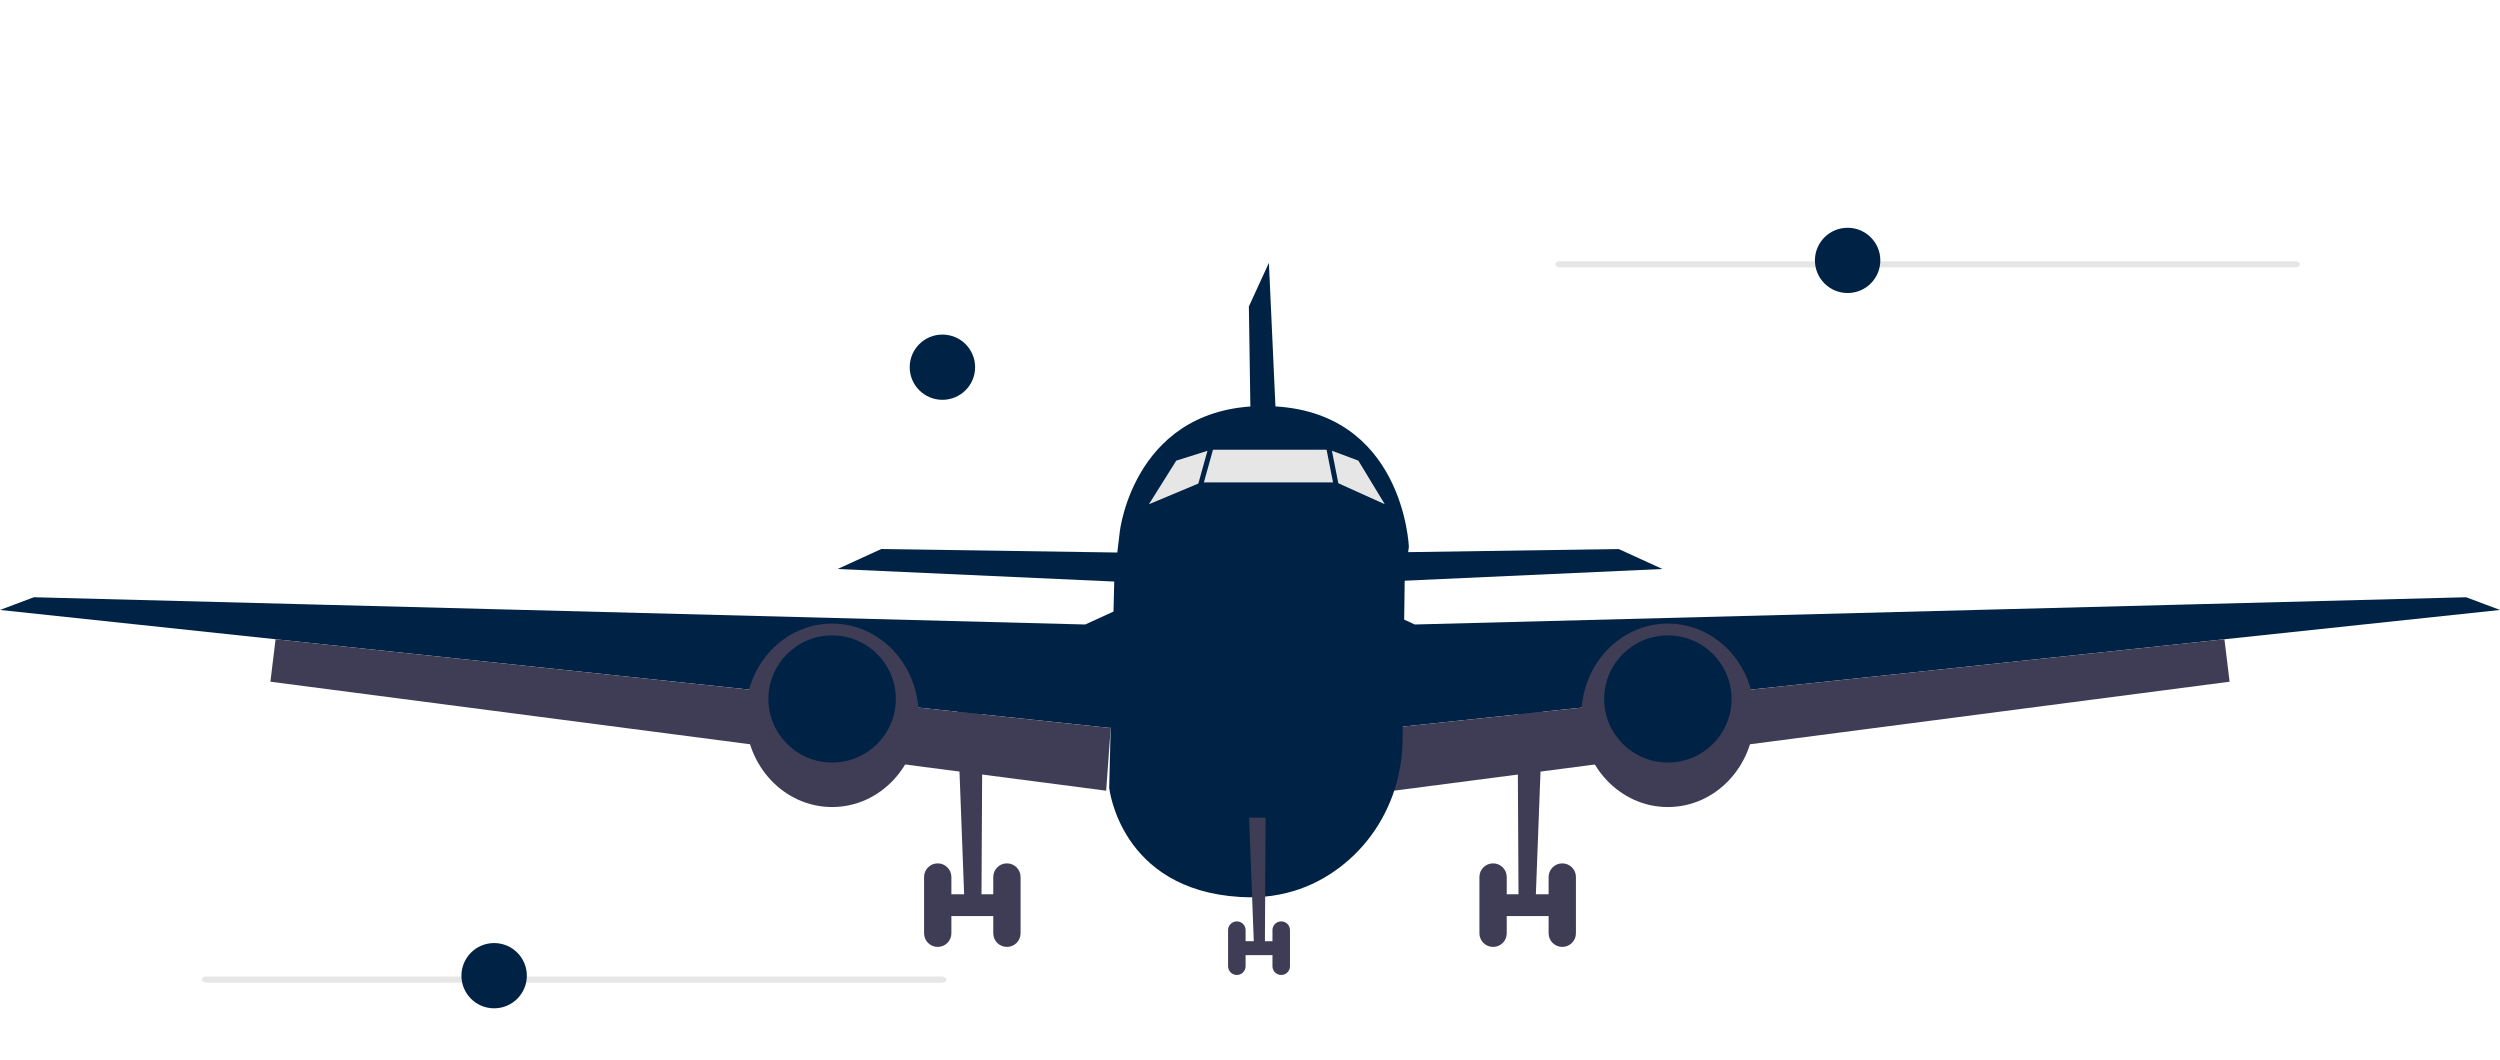 <svg width="342" height="145" viewBox="0 0 342 145" fill="none" xmlns="http://www.w3.org/2000/svg">
<path d="M212.773 36.157C212.773 36.389 213.035 36.576 213.36 36.576H314.034C314.359 36.576 314.62 36.389 314.62 36.157C314.62 35.925 314.359 35.738 314.034 35.738H213.36C213.035 35.738 212.773 35.925 212.773 36.157Z" fill="#E6E6E6"/>
<path d="M130.897 95.992L131.893 122.332H129.468V125.314H136.246V122.332H134.269L134.41 95.992H130.897Z" fill="#3F3D56"/>
<path d="M128.281 118.108C129.313 118.108 130.149 118.942 130.149 119.972V127.675C130.149 128.704 129.313 129.539 128.281 129.539C127.249 129.539 126.413 128.704 126.413 127.675V119.972C126.413 118.942 127.249 118.108 128.281 118.108Z" fill="#3F3D56"/>
<path d="M137.747 118.108C138.778 118.108 139.615 118.942 139.615 119.972V127.675C139.615 128.704 138.778 129.539 137.747 129.539C136.715 129.539 135.878 128.704 135.878 127.675V119.972C135.878 118.942 136.715 118.108 137.747 118.108Z" fill="#3F3D56"/>
<path d="M152.941 79.58L114.581 77.84L120.559 75.107L154.186 75.604L152.941 79.58Z" fill="#002345"/>
<path d="M0 83.442L4.633 81.703L148.457 85.43L154.436 82.697L151.945 99.595L37.698 87.45L0 83.442Z" fill="#002345"/>
<path d="M36.99 93.258L37.698 87.45L151.945 99.595L151.322 108.168L36.99 93.258Z" fill="#3F3D56"/>
<path d="M113.834 110.404C120.368 110.404 125.666 104.786 125.666 97.855C125.666 90.925 120.368 85.306 113.834 85.306C107.299 85.306 102.002 90.925 102.002 97.855C102.002 104.786 107.299 110.404 113.834 110.404Z" fill="#3F3D56"/>
<path d="M113.834 104.316C118.649 104.316 122.552 100.422 122.552 95.619C122.552 90.815 118.649 86.921 113.834 86.921C109.019 86.921 105.116 90.815 105.116 95.619C105.116 100.422 109.019 104.316 113.834 104.316Z" fill="#002345"/>
<path d="M211.103 95.992L210.107 122.332H212.532V125.314H205.754V122.332H207.731L207.59 95.992H211.103Z" fill="#3F3D56"/>
<path d="M213.719 118.108H213.719C212.687 118.108 211.851 118.942 211.851 119.972V127.675C211.851 128.704 212.687 129.539 213.719 129.539H213.719C214.751 129.539 215.587 128.704 215.587 127.675V119.972C215.587 118.942 214.751 118.108 213.719 118.108Z" fill="#3F3D56"/>
<path d="M204.253 118.108H204.253C203.222 118.108 202.385 118.942 202.385 119.972V127.675C202.385 128.704 203.222 129.539 204.253 129.539H204.253C205.285 129.539 206.122 128.704 206.122 127.675V119.972C206.122 118.942 205.285 118.108 204.253 118.108Z" fill="#3F3D56"/>
<path d="M189.059 79.58L227.419 77.84L221.441 75.107L187.814 75.604L189.059 79.58Z" fill="#002345"/>
<path d="M175.329 74.226L173.586 35.957L170.846 41.921L171.344 75.469L175.329 74.226Z" fill="#002345"/>
<path d="M342 83.442L337.367 81.703L193.543 85.43L187.564 82.697L190.055 99.595L304.302 87.45L342 83.442Z" fill="#002345"/>
<path d="M305.01 93.258L304.302 87.45L190.055 99.595L190.678 108.168L305.01 93.258Z" fill="#3F3D56"/>
<path d="M228.166 110.404C234.701 110.404 239.998 104.786 239.998 97.855C239.998 90.925 234.701 85.306 228.166 85.306C221.632 85.306 216.334 90.925 216.334 97.855C216.334 104.786 221.632 110.404 228.166 110.404Z" fill="#3F3D56"/>
<path d="M228.166 104.316C232.981 104.316 236.884 100.422 236.884 95.619C236.884 90.815 232.981 86.921 228.166 86.921C223.351 86.921 219.448 90.815 219.448 95.619C219.448 100.422 223.351 104.316 228.166 104.316Z" fill="#002345"/>
<path d="M192.733 74.813L192.168 78.969L191.874 101.344C191.851 103.009 191.65 104.654 191.271 106.25C190.18 110.896 187.632 115.123 183.868 118.187C180.453 120.971 175.795 123.078 169.63 122.705C153.19 121.711 151.738 107.753 151.738 107.753L152.358 82.441L152.443 78.969L153.19 72.706C153.19 72.706 155.183 55.062 173.615 55.559C192.048 56.056 192.733 74.813 192.733 74.813Z" fill="#002345"/>
<path d="M157.176 68.978L160.912 63.014L165.645 61.523H181.835L185.821 63.014L189.438 68.978L182.832 65.996H164.301L157.176 68.978Z" fill="#E6E6E6"/>
<path d="M170.877 111.855L171.517 128.753H169.961V130.666H174.309V128.753H173.041L173.132 111.855H170.877Z" fill="#3F3D56"/>
<path d="M169.2 126.043C169.861 126.043 170.398 126.578 170.398 127.238V132.18C170.398 132.841 169.861 133.376 169.2 133.376C168.538 133.376 168.001 132.841 168.001 132.18V127.238C168.001 126.578 168.538 126.043 169.2 126.043Z" fill="#3F3D56"/>
<path d="M175.272 126.043C175.934 126.043 176.47 126.578 176.47 127.238V132.18C176.47 132.841 175.934 133.376 175.272 133.376C174.61 133.376 174.073 132.841 174.073 132.18V127.238C174.073 126.578 174.61 126.043 175.272 126.043Z" fill="#3F3D56"/>
<path d="M166.241 57.86L162.799 70.221L163.463 70.404L166.904 58.044L166.241 57.86Z" fill="#002345"/>
<path d="M181.846 59.833L181.17 59.965L183.65 72.552L184.325 72.42L181.846 59.833Z" fill="#002345"/>
<path d="M252.755 40.086C255.226 40.086 257.229 38.088 257.229 35.623C257.229 33.158 255.226 31.159 252.755 31.159C250.284 31.159 248.281 33.158 248.281 35.623C248.281 38.088 250.284 40.086 252.755 40.086Z" fill="#002345"/>
<path d="M128.922 54.696C131.393 54.696 133.396 52.698 133.396 50.233C133.396 47.768 131.393 45.769 128.922 45.769C126.451 45.769 124.448 47.768 124.448 50.233C124.448 52.698 126.451 54.696 128.922 54.696Z" fill="#002345"/>
<path d="M27.617 134.009C27.617 134.241 27.878 134.428 28.203 134.428H128.877C129.202 134.428 129.464 134.241 129.464 134.009C129.464 133.776 129.202 133.59 128.877 133.59H28.203C27.878 133.59 27.617 133.776 27.617 134.009Z" fill="#E6E6E6"/>
<path d="M67.598 137.938C70.069 137.938 72.072 135.94 72.072 133.475C72.072 131.01 70.069 129.011 67.598 129.011C65.127 129.011 63.124 131.01 63.124 133.475C63.124 135.94 65.127 137.938 67.598 137.938Z" fill="#002345"/>
</svg>
